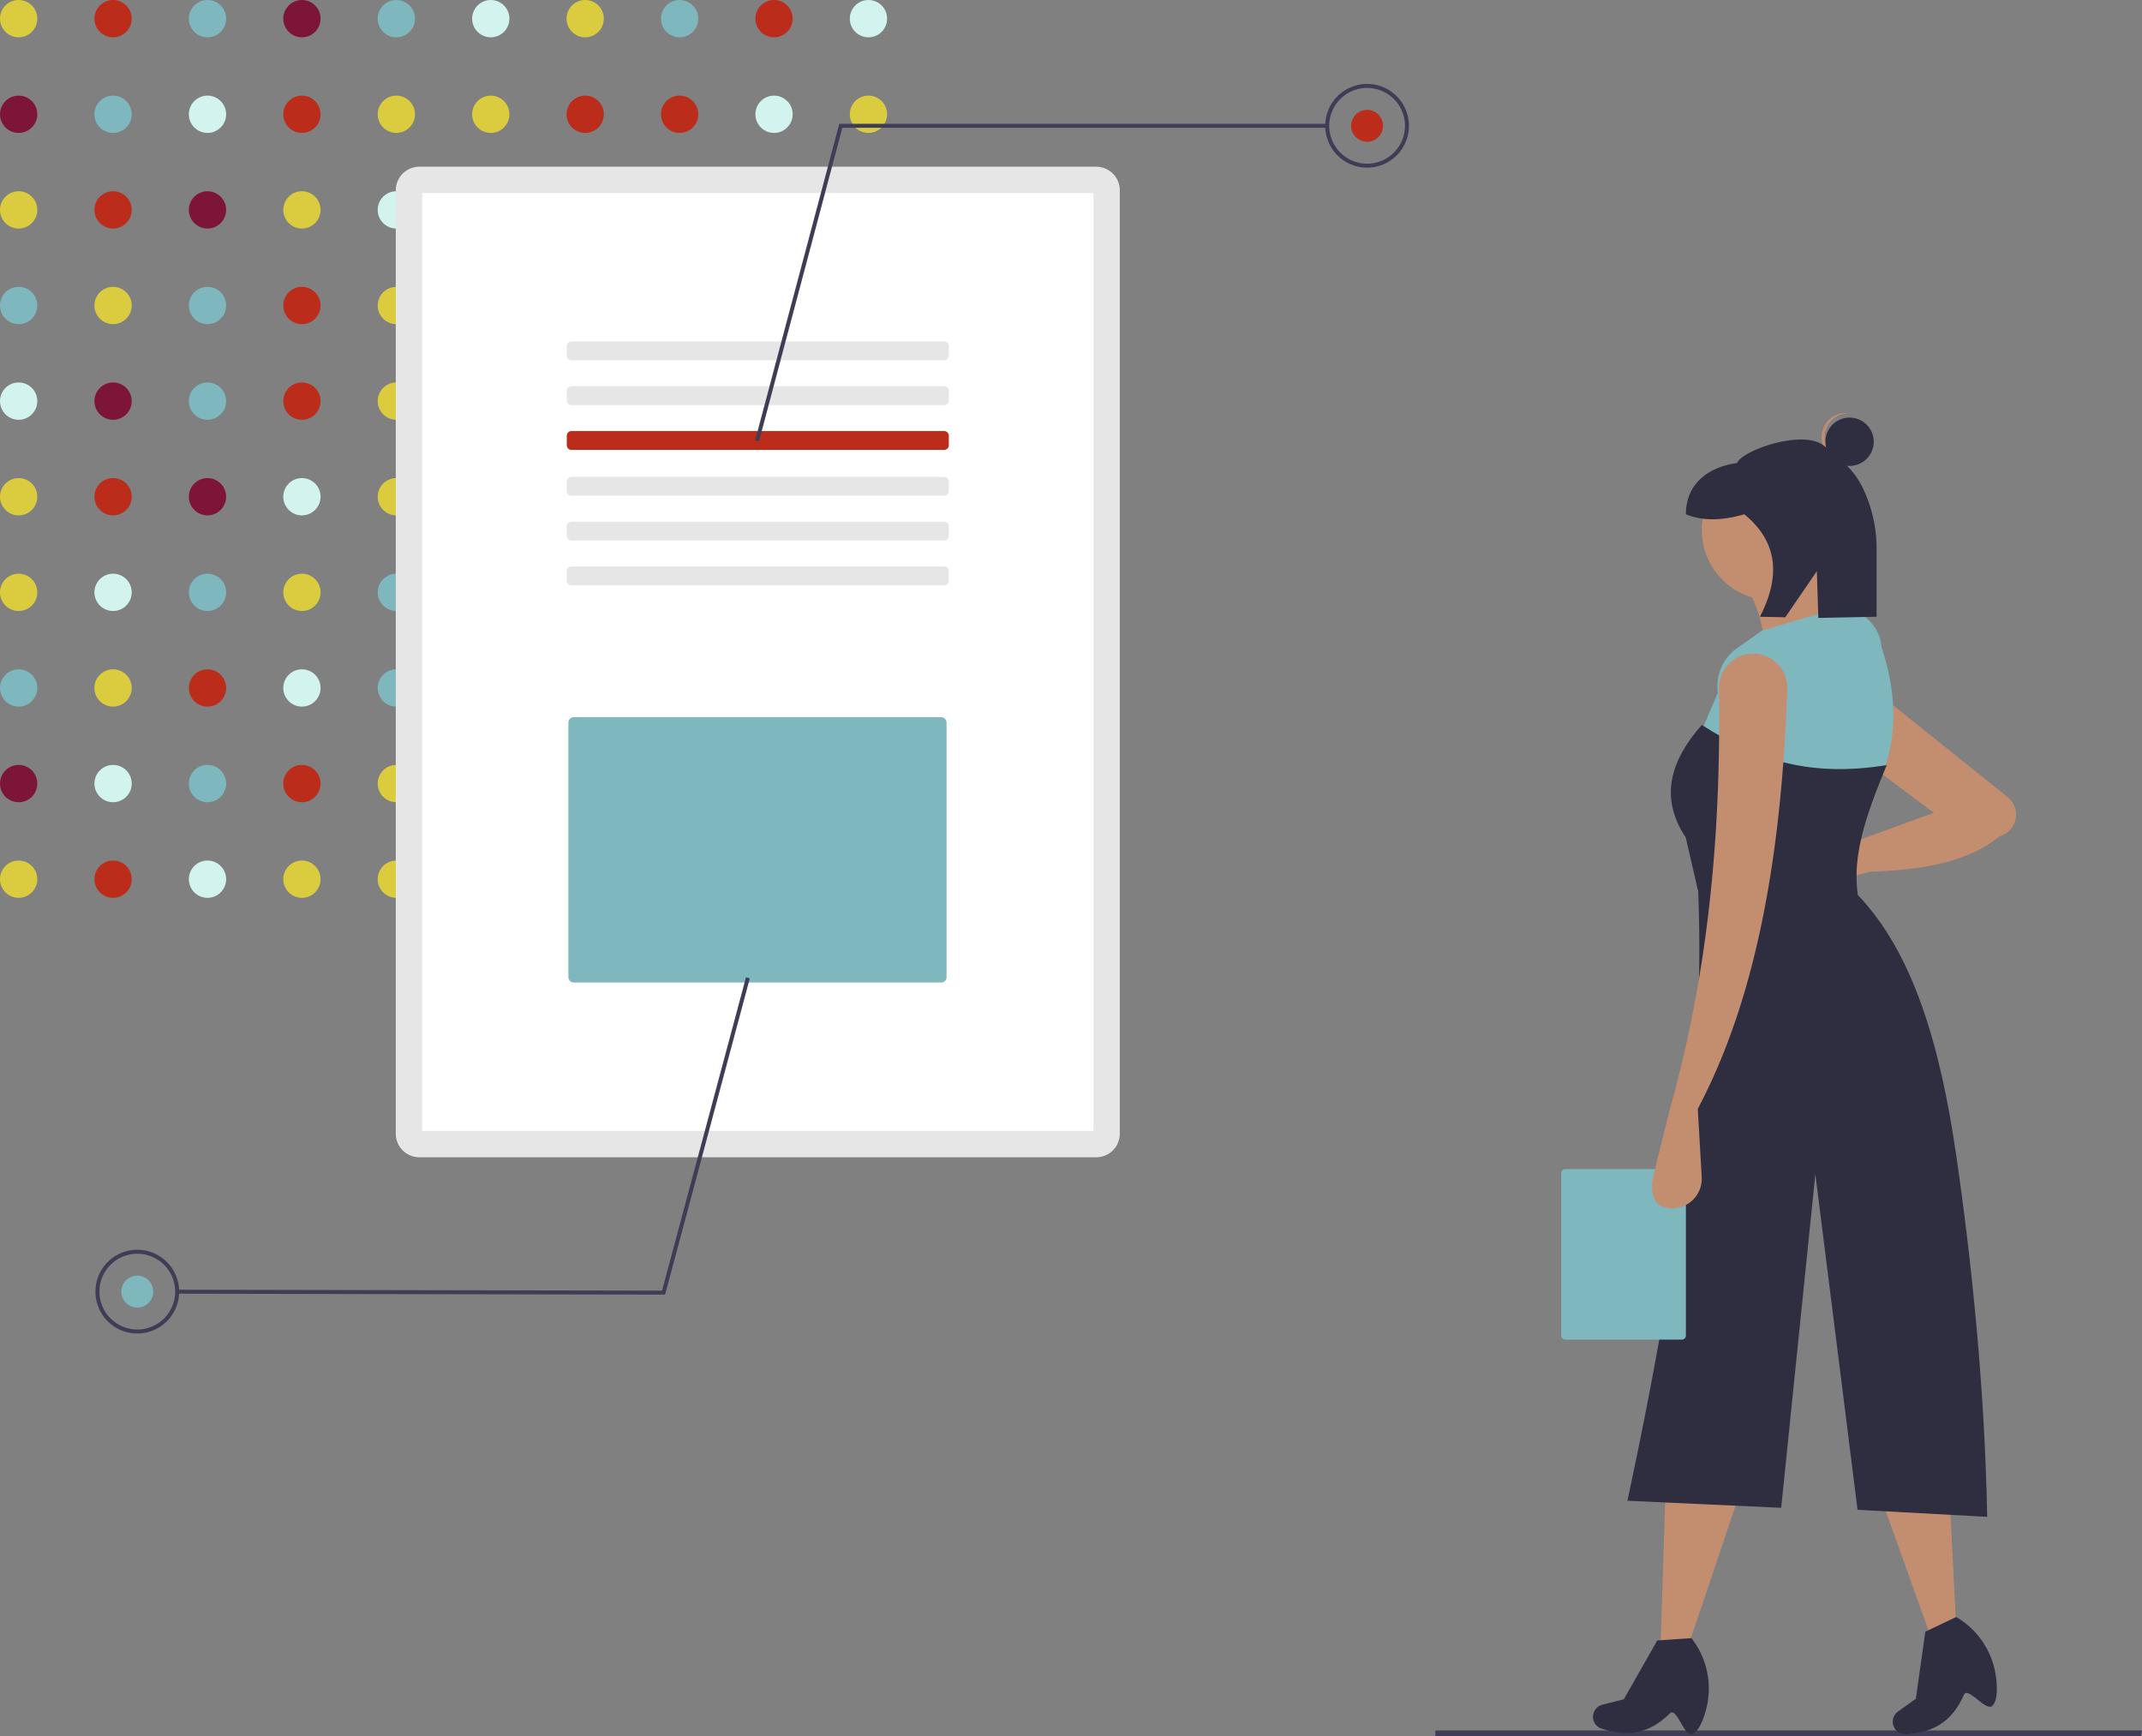<svg id="f115e1f4-ca9e-46ea-99f2-be217fabe967" data-name="Layer 1" xmlns="http://www.w3.org/2000/svg" width="782.39" height="634.123" viewBox="0 0 782.39 634.123">

<rect x="0" y="0" width="782.39" height="634.123" fill="#808080" stroke="none"/>

<!-- line under person -->
<polygon points="782.009 634.123 524.27 634.123 524.27 632.017 782.39 632.017 782.009 634.123" fill="#3f3d56"/>

<!-- background circles row 1-->
<circle cx="6.813" cy="6.814" r="6.813" fill="#dacc3e"/>
<circle cx="41.302" cy="6.814" r="6.813" fill="#bc2c1a"/>
<circle cx="75.791" cy="6.814" r="6.813" fill="#7fb7be"/>
<circle cx="110.28" cy="6.814" r="6.813" fill="#7d1538"/>
<circle cx="144.769" cy="6.814" r="6.813" fill="#7fb7be"/>

<circle cx="179.258" cy="6.814" r="6.813" fill="#d3f3ee"/>
<circle cx="213.747" cy="6.814" r="6.813" fill="#dacc3e"/>
<circle cx="248.236" cy="6.814" r="6.813" fill="#7fb7be"/>
<circle cx="282.725" cy="6.814" r="6.813" fill="#bc2c1a"/>
<circle cx="317.214" cy="6.814" r="6.813" fill="#d3f3ee"/>

<!-- background circles row 2 -->
<circle cx="6.813" cy="41.736" r="6.813" fill="#7d1538"/>
<circle cx="41.302" cy="41.736" r="6.813" fill="#7fb7be"/>
<circle cx="75.791" cy="41.736" r="6.813" fill="#d3f3ee"/>
<circle cx="110.28" cy="41.736" r="6.813" fill="#bc2c1a"/>
<circle cx="144.769" cy="41.736" r="6.813" fill="#dacc3e"/>

<circle cx="179.258" cy="41.736" r="6.813" fill="#dacc3e"/>
<circle cx="213.747" cy="41.736" r="6.813" fill="#bc2c1a"/>
<circle cx="248.236" cy="41.736" r="6.813" fill="#bc2c1a"/>
<circle cx="282.725" cy="41.736" r="6.813" fill="#d3f3ee"/>
<circle cx="317.214" cy="41.736" r="6.813" fill="#dacc3e"/>

<!-- background circles row 3 -->
<circle cx="6.813" cy="76.658" r="6.813" fill="#dacc3e"/>
<circle cx="41.302" cy="76.658" r="6.813" fill="#bc2c1a"/>
<circle cx="75.791" cy="76.658" r="6.813" fill="#7d1538"/>
<circle cx="110.28" cy="76.658" r="6.813" fill="#dacc3e"/>
<circle cx="144.769" cy="76.658" r="6.813" fill="#d3f3ee"/>

<circle cx="179.258" cy="76.658" r="6.813" fill="#e6e6e6"/><circle cx="213.747" cy="76.658" r="6.813" fill="#e6e6e6"/><circle cx="248.236" cy="76.658" r="6.813" fill="#e6e6e6"/><circle cx="282.725" cy="76.658" r="6.813" fill="#e6e6e6"/><circle cx="317.214" cy="76.658" r="6.813" fill="#e6e6e6"/>

<!-- background circles row 4 -->
<circle cx="6.813" cy="111.58" r="6.813" fill="#7fb7be"/>
<circle cx="41.302" cy="111.58" r="6.813" fill="#dacc3e"/>
<circle cx="75.791" cy="111.58" r="6.813" fill="#7fb7be"/>
<circle cx="110.28" cy="111.58" r="6.813" fill="#bc2c1a"/>
<circle cx="144.769" cy="111.58" r="6.813" fill="#dacc3e"/>

<circle cx="179.258" cy="111.58" r="6.813" fill="#e6e6e6"/><circle cx="213.747" cy="111.58" r="6.813" fill="#e6e6e6"/><circle cx="248.236" cy="111.58" r="6.813" fill="#e6e6e6"/><circle cx="282.725" cy="111.58" r="6.813" fill="#e6e6e6"/><circle cx="317.214" cy="111.58" r="6.813" fill="#e6e6e6"/>

<!-- background circles row 5 -->
<circle cx="6.813" cy="146.502" r="6.813" fill="#d3f3ee"/>
<circle cx="41.302" cy="146.502" r="6.813" fill="#7d1538"/>
<circle cx="75.791" cy="146.502" r="6.813" fill="#7fb7be"/>
<circle cx="110.28" cy="146.502" r="6.813" fill="#bc2c1a"/>
<circle cx="144.769" cy="146.502" r="6.813" fill="#dacc3e"/>

<circle cx="179.258" cy="146.502" r="6.813" fill="#e6e6e6"/><circle cx="213.747" cy="146.502" r="6.813" fill="#e6e6e6"/><circle cx="248.236" cy="146.502" r="6.813" fill="#e6e6e6"/><circle cx="282.725" cy="146.502" r="6.813" fill="#e6e6e6"/><circle cx="317.214" cy="146.502" r="6.813" fill="#e6e6e6"/>

<!-- background circles row 6 -->
<circle cx="6.813" cy="181.424" r="6.813" fill="#dacc3e"/>
<circle cx="41.302" cy="181.424" r="6.813" fill="#bc2c1a"/>
<circle cx="75.791" cy="181.424" r="6.813" fill="#7d1538"/>
<circle cx="110.28" cy="181.424" r="6.813" fill="#d3f3ee"/>
<circle cx="144.769" cy="181.424" r="6.813" fill="#dacc3e"/>

<circle cx="179.258" cy="181.424" r="6.813" fill="#e6e6e6"/><circle cx="213.747" cy="181.424" r="6.813" fill="#e6e6e6"/><circle cx="248.236" cy="181.424" r="6.813" fill="#e6e6e6"/><circle cx="282.725" cy="181.424" r="6.813" fill="#e6e6e6"/><circle cx="317.214" cy="181.424" r="6.813" fill="#e6e6e6"/>

<!-- background circles row 7 -->
<circle cx="6.813" cy="216.346" r="6.813" fill="#dacc3e"/>
<circle cx="41.302" cy="216.346" r="6.813" fill="#d3f3ee"/>
<circle cx="75.791" cy="216.346" r="6.813" fill="#7fb7be"/>
<circle cx="110.28" cy="216.346" r="6.813" fill="#dacc3e"/>
<circle cx="144.769" cy="216.346" r="6.813" fill="#7fb7be"/>

<circle cx="179.258" cy="216.346" r="6.813" fill="#e6e6e6"/><circle cx="213.747" cy="216.346" r="6.813" fill="#e6e6e6"/><circle cx="248.236" cy="216.346" r="6.813" fill="#e6e6e6"/><circle cx="282.725" cy="216.346" r="6.813" fill="#e6e6e6"/><circle cx="317.214" cy="216.346" r="6.813" fill="#e6e6e6"/>

<!-- background circles row 8 -->
<circle cx="6.813" cy="251.268" r="6.813" fill="#7fb7be"/>
<circle cx="41.302" cy="251.268" r="6.813" fill="#dacc3e"/>
<circle cx="75.791" cy="251.268" r="6.813" fill="#bc2c1a"/>
<circle cx="110.28" cy="251.268" r="6.813" fill="#d3f3ee"/>
<circle cx="144.769" cy="251.268" r="6.813" fill="#7fb7be"/>

<circle cx="179.258" cy="251.268" r="6.813" fill="#e6e6e6"/><circle cx="213.747" cy="251.268" r="6.813" fill="#e6e6e6"/><circle cx="248.236" cy="251.268" r="6.813" fill="#e6e6e6"/><circle cx="282.725" cy="251.268" r="6.813" fill="#e6e6e6"/><circle cx="317.214" cy="251.268" r="6.813" fill="#e6e6e6"/>

<!-- background circles row 9 -->
<circle cx="6.813" cy="286.19" r="6.813" fill="#7d1538"/>
<circle cx="41.302" cy="286.19" r="6.813" fill="#d3f3ee"/>
<circle cx="75.791" cy="286.19" r="6.813" fill="#7fb7be"/>
<circle cx="110.28" cy="286.19" r="6.813" fill="#bc2c1a"/>
<circle cx="144.769" cy="286.19" r="6.813" fill="#dacc3e"/>

<circle cx="179.258" cy="286.19" r="6.813" fill="#e6e6e6"/><circle cx="213.747" cy="286.19" r="6.813" fill="#e6e6e6"/><circle cx="248.236" cy="286.19" r="6.813" fill="#e6e6e6"/><circle cx="282.725" cy="286.19" r="6.813" fill="#e6e6e6"/><circle cx="317.214" cy="286.19" r="6.813" fill="#e6e6e6"/>

<!-- background circles row 10 -->
<circle cx="6.813" cy="321.112" r="6.813" fill="#dacc3e"/>
<circle cx="41.302" cy="321.112" r="6.813" fill="#bc2c1a"/>
<circle cx="75.791" cy="321.112" r="6.813" fill="#d3f3ee"/>
<circle cx="110.28" cy="321.112" r="6.813" fill="#dacc3e"/>
<circle cx="144.769" cy="321.112" r="6.813" fill="#dacc3e"/>

<circle cx="179.258" cy="321.112" r="6.813" fill="#e6e6e6"/><circle cx="213.747" cy="321.112" r="6.813" fill="#e6e6e6"/><circle cx="248.236" cy="321.112" r="6.813" fill="#e6e6e6"/><circle cx="282.725" cy="321.112" r="6.813" fill="#e6e6e6"/><circle cx="317.214" cy="321.112" r="6.813" fill="#e6e6e6"/>

<!-- article frame-->
<path d="M609.209,193.831a8.614,8.614,0,0,1,8.614,8.614V547.004a8.614,8.614,0,0,1-8.614,8.614H361.988a8.614,8.614,0,0,1-8.614-8.614V202.444a8.614,8.614,0,0,1,8.614-8.614H609.209" transform="translate(-208.805 -132.939)" fill="#e6e6e6"/>

<!-- article fill -->
<path d="M362.991,546.001H608.206V203.447H362.991Z" transform="translate(-208.805 -132.939)" fill="#fff"/>

<!-- Article lines -->
<path d="M553.649,257.643a1.723,1.723,0,0,1,1.723,1.723v3.446a1.723,1.723,0,0,1-1.723,1.723H417.548a1.723,1.723,0,0,1-1.723-1.723v-3.446a1.723,1.723,0,0,1,1.723-1.723h136.101" transform="translate(-208.805 -132.939)" fill="#e6e6e6"/>
<path d="M553.649,274.009a1.723,1.723,0,0,1,1.723,1.723v3.446a1.723,1.723,0,0,1-1.723,1.723H417.548a1.723,1.723,0,0,1-1.723-1.723v-3.446a1.723,1.723,0,0,1,1.723-1.723h136.101" transform="translate(-208.805 -132.939)" fill="#e6e6e6"/>
<path d="M553.649,290.376a1.723,1.723,0,0,1,1.723,1.723v3.446a1.723,1.723,0,0,1-1.723,1.723H417.548a1.723,1.723,0,0,1-1.723-1.723v-3.446A1.723,1.723,0,0,1,417.548,290.376h136.101" transform="translate(-208.805 -132.939)" fill="#bc2c1a"/>
<path d="M553.649,307.101a1.723,1.723,0,0,1,1.723,1.723v3.446a1.723,1.723,0,0,1-1.723,1.723H417.548a1.723,1.723,0,0,1-1.723-1.723v-3.446a1.723,1.723,0,0,1,1.723-1.723h136.101" transform="translate(-208.805 -132.939)" fill="#e6e6e6"/>
<path d="M553.649,323.467a1.723,1.723,0,0,1,1.723,1.723v3.446a1.723,1.723,0,0,1-1.723,1.723H417.548a1.723,1.723,0,0,1-1.723-1.723v-3.446a1.723,1.723,0,0,1,1.723-1.723h136.101" transform="translate(-208.805 -132.939)" fill="#e6e6e6"/>
<path d="M553.649,339.834a1.723,1.723,0,0,1,1.723,1.723v3.446a1.723,1.723,0,0,1-1.723,1.723H417.548a1.723,1.723,0,0,1-1.723-1.723v-3.446a1.723,1.723,0,0,1,1.723-1.723h136.101" transform="translate(-208.805 -132.939)" fill="#e6e6e6"/>

<!-- article blurb -->
<path d="M418.417,394.89a2.002,2.002,0,0,0-2,2v92.916a2.002,2.002,0,0,0,2,2H552.548a2.002,2.002,0,0,0,2-2V396.89a2.002,2.002,0,0,0-2-2Z" transform="translate(-208.805 -132.939)" fill="#7fb7be"/>

<!-- article callouts -->
<polygon points="277.241 161.182 275.833 160.808 306.56 45.221 484.785 45.221 484.785 46.678 307.679 46.678 277.241 161.182" fill="#3f3d56"/><path d="M708.153,194.179a15.291,15.291,0,1,1,15.291-15.291A15.308,15.308,0,0,1,708.153,194.179Zm0-29.126a13.835,13.835,0,1,0,13.835,13.835A13.85,13.85,0,0,0,708.153,165.054Z" transform="translate(-208.805 -132.939)" fill="#3f3d56"/><circle cx="499.348" cy="45.95" r="5.825" fill="#bc2c1a"/>
<polygon points="272.477 356.941 273.884 357.317 242.937 472.845 64.712 472.504 64.715 471.047 241.82 471.387 272.477 356.941" fill="#3f3d56"/><path d="M258.985,589.395A15.291,15.291,0,1,1,243.664,604.657,15.308,15.308,0,0,1,258.985,589.395Zm-.056,29.125a13.835,13.835,0,1,0-13.808-13.861A13.85,13.85,0,0,0,258.929,618.521Z" transform="translate(-208.805 -132.939)" fill="#3f3d56"/><circle cx="50.15" cy="471.748" r="5.825" fill="#7fb7be"/>

<!-- person: arm -->
<path d="M892.071,451.3l-15.778,4.057a8.258,8.258,0,0,1-10.308-7.68v0a8.258,8.258,0,0,1,8.518-8.571l13.898.448,26.781-9.752L889.869,410.925l2.936-26.427,49.331,39.604a8.195,8.195,0,0,1,3.044,5.806h0a8.195,8.195,0,0,1-6.009,8.487C927.613,447.828,910.773,450.718,892.071,451.3Z" transform="translate(-208.805 -132.939)" fill="#c38e70"/>

<!-- person: legs -->
<polygon points="616.828 600.594 606.551 600.594 608.386 543.702 635.548 545.17 616.828 600.594" fill="#c38e70"/>
<polygon points="714.467 593.074 704.91 596.854 685.691 543.275 711.489 534.65 714.467 593.074" fill="#c38e70"/>

<!-- person: shoes -->
<path d="M827.036,766.229c-3.102,1.416-5.7-10.055-8.317-7.483-7.319,7.193-14.882,8.759-24.651,5.619l-.226-.038a4.575,4.575,0,0,1-2.884-5.962h0a4.575,4.575,0,0,1,3.174-2.832l7.784-1.946,12.222-21.494,12.477-.843h0a29.808,29.808,0,0,1,5.513,25.429C830.995,761.299,829.247,765.22,827.036,766.229Z" transform="translate(-208.805 -132.939)" fill="#2f2e41"/>
<path d="M936.601,755.901c-2.364,2.457-8.999-7.253-10.486-3.9-4.161,9.38-10.617,13.618-20.857,14.291l-.224.048a4.575,4.575,0,0,1-4.875-4.484h0a4.575,4.575,0,0,1,1.91-3.801l6.523-4.672L912.052,728.901l11.292-5.373h0a29.808,29.808,0,0,1,14.479,21.619C938.47,749.861,938.287,754.149,936.601,755.901Z" transform="translate(-208.805 -132.939)" fill="#2f2e41"/>

<!-- person: face/neck/ears -->
<circle cx="647.296" cy="193.566" r="25.693" fill="#c38e70"/>
<path d="M887.667,361.741l-34.502,13.948a46.631,46.631,0,0,0-8.075-30.832l28.629-6.607C873.347,346.994,878.075,354.81,887.667,361.741Z" transform="translate(-208.805 -132.939)" fill="#c38e70"/>
<path d="M875.285,292.122a8.824,8.824,0,0,1,8.827-8.254c-.182-.023-.363-.051-.549-.063a8.831,8.831,0,0,0-1.133,17.626c.186.012.369.007.553.008A8.824,8.824,0,0,1,875.285,292.122Z" transform="translate(-208.805 -132.939)" fill="#c38e70"/>
<ellipse cx="646.611" cy="200.241" rx="4.223" ry="5.912" fill="#c38e70"/>

<!-- person: shirt -->
<path d="M893.907,421.569c-27.812,2.226-43.025-1.467-66.435-15.049l8.809-20.554h0a17.001,17.001,0,0,1,7.003-16.278l9.146-6.479,27.895-8.075,1.251.063A15.269,15.269,0,0,1,896.039,369.276C902.099,387.386,902.138,404.893,893.907,421.569Z" transform="translate(-208.805 -132.939)" fill="#7fb7be"/>

<!-- person: jumpsuit -->
<path d="M888.401,464.513l-59.461-6.607-4.405-19.086c-9.763-14.738-5.502-28.237,5.873-41.109,20.733,13.306,39.978,19.056,67.536,14.682C890.615,430.216,883.847,447.733,888.401,464.513Z" transform="translate(-208.805 -132.939)" fill="#2f2e41"/>
<path d="M934.648,686.942l-47.349-2.569L871.884,561.78,859.404,683.638,803.247,681.069c17.131-80.111,29.031-156.163,25.693-226.099l58.727,5.139C907.57,481.094,917.453,514.594,923.27,554.439S933.776,640.475,934.648,686.942Z" transform="translate(-208.805 -132.939)" fill="#2f2e41"/>

<!-- person: hair -->
<path d="M875.235,295.893c-7.876-6.534-30.467,1.77-31.925,6.163-10.651,1.451-18.715,7.666-18.715,18.715v0c6.332,2.594,13.534,2.274,21.319,0,12.41,10.113,13.261,22.827,5.713,37.429l9.285.186,11.509-16.821.55,17.062,21.283-.427V333.749a51.121,51.121,0,0,0-5.458-23.42C885.481,303.885,880.334,300.123,875.235,295.893Z" transform="translate(-208.805 -132.939)" fill="#2f2e41"/>
<circle cx="675.58" cy="161.345" r="8.831" fill="#2f2e41"/>

<!-- article -->
<path d="M823.113,559.928a1.483,1.483,0,0,1,1.483,1.483v59.319a1.483,1.483,0,0,1-1.483,1.483h-42.562a1.483,1.483,0,0,1-1.483-1.483V561.411a1.483,1.483,0,0,1,1.483-1.483h42.562" transform="translate(-208.805 -132.939)" fill="#7fb7be"/>

<!-- person: arms -->
<path d="M828.94,537.922l1.437,24.913a10.819,10.819,0,0,1-12.375,11.327h0c-6.33-.931-6.473-7.121-4.922-13.328l5.912-23.647c14.502-51.998,18.417-103.036,17.684-152.812A12.498,12.498,0,0,1,849.51,371.662h0A12.491,12.491,0,0,1,861.631,384.589C859.578,443.039,851.053,496.119,828.94,537.922Z" transform="translate(-208.805 -132.939)" fill="#c38e70"/>

</svg>